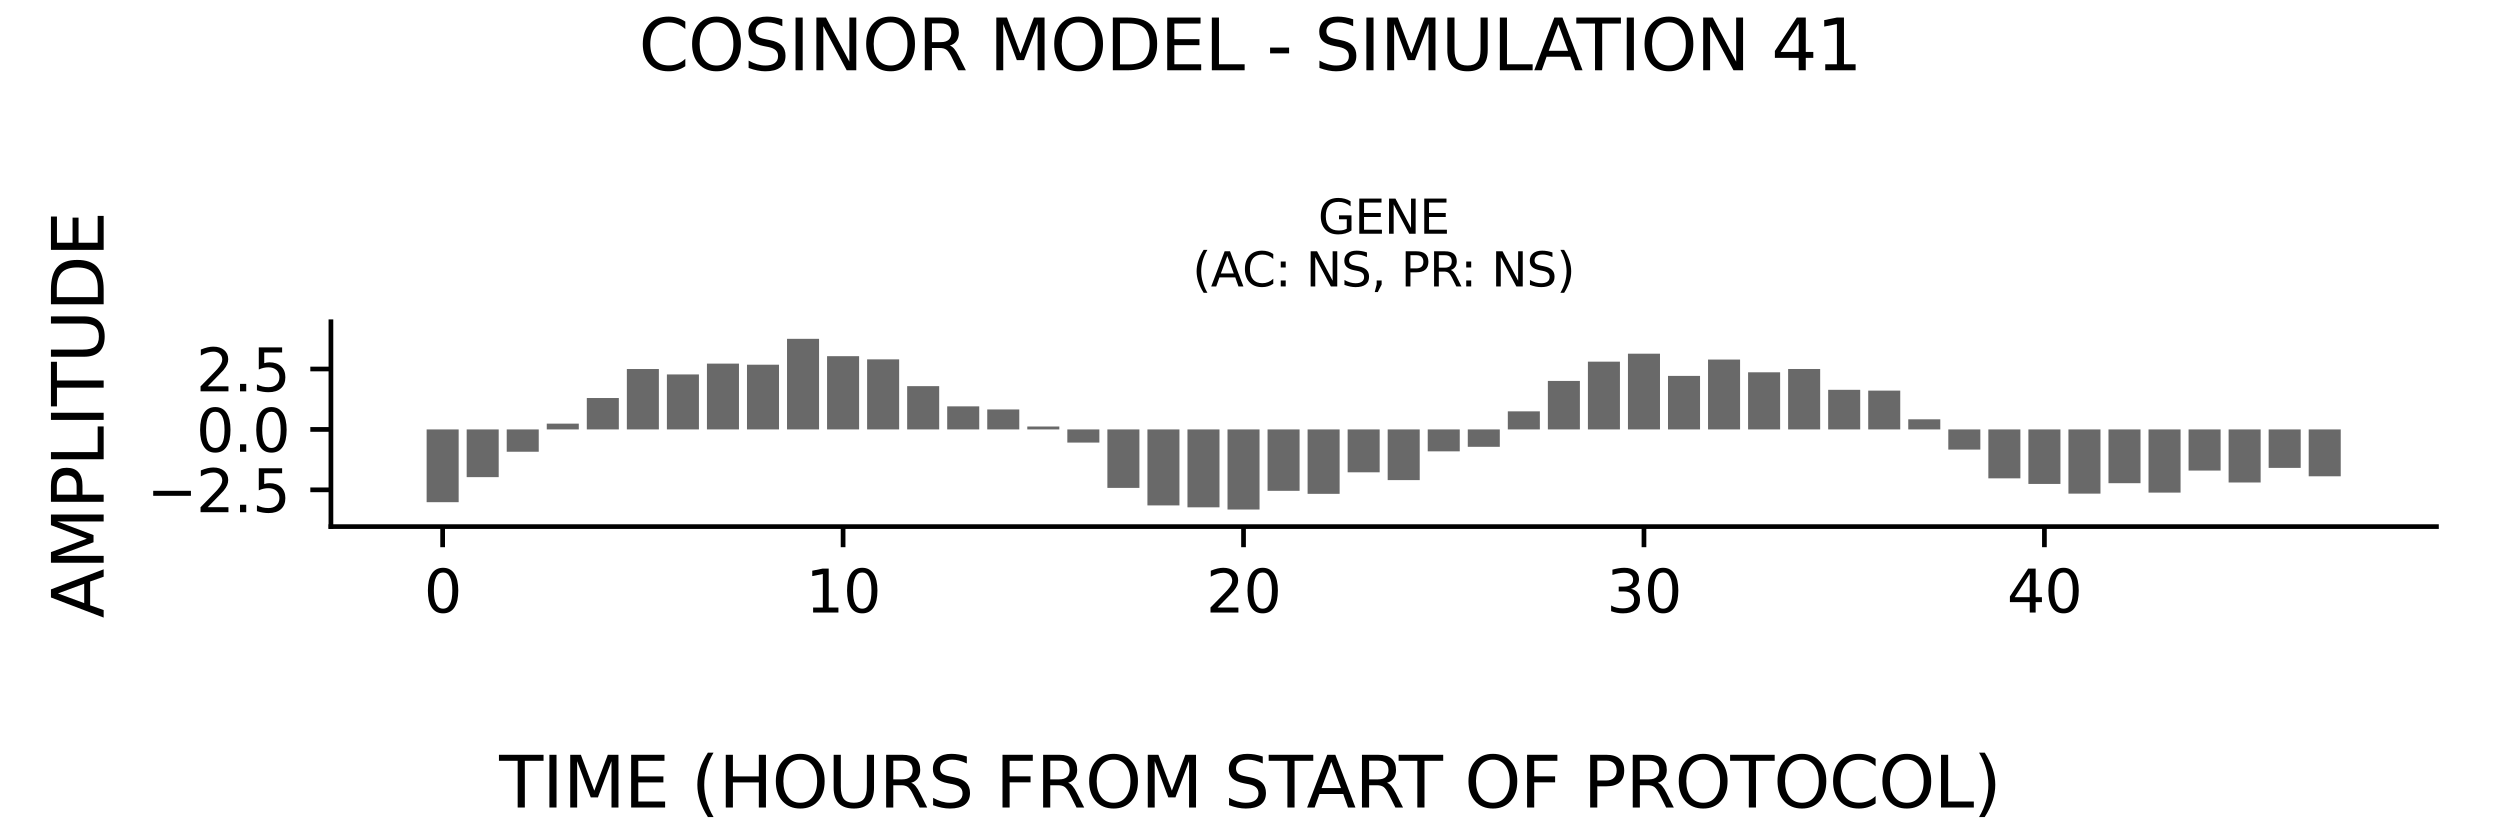 <?xml version="1.0" encoding="utf-8" standalone="no"?>
<!DOCTYPE svg PUBLIC "-//W3C//DTD SVG 1.1//EN"
  "http://www.w3.org/Graphics/SVG/1.1/DTD/svg11.dtd">
<svg xmlns:xlink="http://www.w3.org/1999/xlink" width="424.8pt" height="141.12pt" viewBox="0 0 424.8 141.12" xmlns="http://www.w3.org/2000/svg" version="1.1">
 <defs>
  <style type="text/css">*{stroke-linejoin: round; stroke-linecap: butt}</style>
 </defs>
 <g id="figure_1">
  <g id="patch_1">
   <path d="M 0 141.12 
L 424.8 141.12 
L 424.8 0 
L 0 0 
z
" style="fill: #ffffff"/>
  </g>
  <g id="axes_1">
   <g id="patch_2">
    <path d="M 56.23 89.48 
L 414 89.48 
L 414 54.672 
L 56.23 54.672 
z
" style="fill: #ffffff"/>
   </g>
   <g id="patch_3">
    <path d="M 72.492 72.968 
L 77.936 72.968 
L 77.936 85.331 
L 72.492 85.331 
z
" clip-path="url(#p32ba90e56f)" style="fill: #696969"/>
   </g>
   <g id="patch_4">
    <path d="M 79.297 72.968 
L 84.74 72.968 
L 84.74 81.076 
L 79.297 81.076 
z
" clip-path="url(#p32ba90e56f)" style="fill: #696969"/>
   </g>
   <g id="patch_5">
    <path d="M 86.101 72.968 
L 91.544 72.968 
L 91.544 76.76 
L 86.101 76.76 
z
" clip-path="url(#p32ba90e56f)" style="fill: #696969"/>
   </g>
   <g id="patch_6">
    <path d="M 92.905 72.968 
L 98.349 72.968 
L 98.349 71.984 
L 92.905 71.984 
z
" clip-path="url(#p32ba90e56f)" style="fill: #696969"/>
   </g>
   <g id="patch_7">
    <path d="M 99.709 72.968 
L 105.153 72.968 
L 105.153 67.631 
L 99.709 67.631 
z
" clip-path="url(#p32ba90e56f)" style="fill: #696969"/>
   </g>
   <g id="patch_8">
    <path d="M 106.514 72.968 
L 111.957 72.968 
L 111.957 62.703 
L 106.514 62.703 
z
" clip-path="url(#p32ba90e56f)" style="fill: #696969"/>
   </g>
   <g id="patch_9">
    <path d="M 113.318 72.968 
L 118.762 72.968 
L 118.762 63.624 
L 113.318 63.624 
z
" clip-path="url(#p32ba90e56f)" style="fill: #696969"/>
   </g>
   <g id="patch_10">
    <path d="M 120.122 72.968 
L 125.566 72.968 
L 125.566 61.786 
L 120.122 61.786 
z
" clip-path="url(#p32ba90e56f)" style="fill: #696969"/>
   </g>
   <g id="patch_11">
    <path d="M 126.927 72.968 
L 132.37 72.968 
L 132.37 61.972 
L 126.927 61.972 
z
" clip-path="url(#p32ba90e56f)" style="fill: #696969"/>
   </g>
   <g id="patch_12">
    <path d="M 133.731 72.968 
L 139.174 72.968 
L 139.174 57.573 
L 133.731 57.573 
z
" clip-path="url(#p32ba90e56f)" style="fill: #696969"/>
   </g>
   <g id="patch_13">
    <path d="M 140.535 72.968 
L 145.979 72.968 
L 145.979 60.522 
L 140.535 60.522 
z
" clip-path="url(#p32ba90e56f)" style="fill: #696969"/>
   </g>
   <g id="patch_14">
    <path d="M 147.34 72.968 
L 152.783 72.968 
L 152.783 61.063 
L 147.34 61.063 
z
" clip-path="url(#p32ba90e56f)" style="fill: #696969"/>
   </g>
   <g id="patch_15">
    <path d="M 154.144 72.968 
L 159.587 72.968 
L 159.587 65.613 
L 154.144 65.613 
z
" clip-path="url(#p32ba90e56f)" style="fill: #696969"/>
   </g>
   <g id="patch_16">
    <path d="M 160.948 72.968 
L 166.392 72.968 
L 166.392 69.048 
L 160.948 69.048 
z
" clip-path="url(#p32ba90e56f)" style="fill: #696969"/>
   </g>
   <g id="patch_17">
    <path d="M 167.752 72.968 
L 173.196 72.968 
L 173.196 69.575 
L 167.752 69.575 
z
" clip-path="url(#p32ba90e56f)" style="fill: #696969"/>
   </g>
   <g id="patch_18">
    <path d="M 174.557 72.968 
L 180 72.968 
L 180 72.472 
L 174.557 72.472 
z
" clip-path="url(#p32ba90e56f)" style="fill: #696969"/>
   </g>
   <g id="patch_19">
    <path d="M 181.361 72.968 
L 186.804 72.968 
L 186.804 75.204 
L 181.361 75.204 
z
" clip-path="url(#p32ba90e56f)" style="fill: #696969"/>
   </g>
   <g id="patch_20">
    <path d="M 188.165 72.968 
L 193.609 72.968 
L 193.609 82.904 
L 188.165 82.904 
z
" clip-path="url(#p32ba90e56f)" style="fill: #696969"/>
   </g>
   <g id="patch_21">
    <path d="M 194.97 72.968 
L 200.413 72.968 
L 200.413 85.879 
L 194.97 85.879 
z
" clip-path="url(#p32ba90e56f)" style="fill: #696969"/>
   </g>
   <g id="patch_22">
    <path d="M 201.774 72.968 
L 207.217 72.968 
L 207.217 86.205 
L 201.774 86.205 
z
" clip-path="url(#p32ba90e56f)" style="fill: #696969"/>
   </g>
   <g id="patch_23">
    <path d="M 208.578 72.968 
L 214.022 72.968 
L 214.022 86.579 
L 208.578 86.579 
z
" clip-path="url(#p32ba90e56f)" style="fill: #696969"/>
   </g>
   <g id="patch_24">
    <path d="M 215.383 72.968 
L 220.826 72.968 
L 220.826 83.401 
L 215.383 83.401 
z
" clip-path="url(#p32ba90e56f)" style="fill: #696969"/>
   </g>
   <g id="patch_25">
    <path d="M 222.187 72.968 
L 227.63 72.968 
L 227.63 83.914 
L 222.187 83.914 
z
" clip-path="url(#p32ba90e56f)" style="fill: #696969"/>
   </g>
   <g id="patch_26">
    <path d="M 228.991 72.968 
L 234.435 72.968 
L 234.435 80.255 
L 228.991 80.255 
z
" clip-path="url(#p32ba90e56f)" style="fill: #696969"/>
   </g>
   <g id="patch_27">
    <path d="M 235.795 72.968 
L 241.239 72.968 
L 241.239 81.58 
L 235.795 81.58 
z
" clip-path="url(#p32ba90e56f)" style="fill: #696969"/>
   </g>
   <g id="patch_28">
    <path d="M 242.6 72.968 
L 248.043 72.968 
L 248.043 76.693 
L 242.6 76.693 
z
" clip-path="url(#p32ba90e56f)" style="fill: #696969"/>
   </g>
   <g id="patch_29">
    <path d="M 249.404 72.968 
L 254.847 72.968 
L 254.847 75.923 
L 249.404 75.923 
z
" clip-path="url(#p32ba90e56f)" style="fill: #696969"/>
   </g>
   <g id="patch_30">
    <path d="M 256.208 72.968 
L 261.652 72.968 
L 261.652 69.897 
L 256.208 69.897 
z
" clip-path="url(#p32ba90e56f)" style="fill: #696969"/>
   </g>
   <g id="patch_31">
    <path d="M 263.013 72.968 
L 268.456 72.968 
L 268.456 64.727 
L 263.013 64.727 
z
" clip-path="url(#p32ba90e56f)" style="fill: #696969"/>
   </g>
   <g id="patch_32">
    <path d="M 269.817 72.968 
L 275.26 72.968 
L 275.26 61.453 
L 269.817 61.453 
z
" clip-path="url(#p32ba90e56f)" style="fill: #696969"/>
   </g>
   <g id="patch_33">
    <path d="M 276.621 72.968 
L 282.065 72.968 
L 282.065 60.099 
L 276.621 60.099 
z
" clip-path="url(#p32ba90e56f)" style="fill: #696969"/>
   </g>
   <g id="patch_34">
    <path d="M 283.426 72.968 
L 288.869 72.968 
L 288.869 63.873 
L 283.426 63.873 
z
" clip-path="url(#p32ba90e56f)" style="fill: #696969"/>
   </g>
   <g id="patch_35">
    <path d="M 290.23 72.968 
L 295.673 72.968 
L 295.673 61.096 
L 290.23 61.096 
z
" clip-path="url(#p32ba90e56f)" style="fill: #696969"/>
   </g>
   <g id="patch_36">
    <path d="M 297.034 72.968 
L 302.478 72.968 
L 302.478 63.261 
L 297.034 63.261 
z
" clip-path="url(#p32ba90e56f)" style="fill: #696969"/>
   </g>
   <g id="patch_37">
    <path d="M 303.838 72.968 
L 309.282 72.968 
L 309.282 62.7 
L 303.838 62.7 
z
" clip-path="url(#p32ba90e56f)" style="fill: #696969"/>
   </g>
   <g id="patch_38">
    <path d="M 310.643 72.968 
L 316.086 72.968 
L 316.086 66.238 
L 310.643 66.238 
z
" clip-path="url(#p32ba90e56f)" style="fill: #696969"/>
   </g>
   <g id="patch_39">
    <path d="M 317.447 72.968 
L 322.89 72.968 
L 322.89 66.373 
L 317.447 66.373 
z
" clip-path="url(#p32ba90e56f)" style="fill: #696969"/>
   </g>
   <g id="patch_40">
    <path d="M 324.251 72.968 
L 329.695 72.968 
L 329.695 71.249 
L 324.251 71.249 
z
" clip-path="url(#p32ba90e56f)" style="fill: #696969"/>
   </g>
   <g id="patch_41">
    <path d="M 331.056 72.968 
L 336.499 72.968 
L 336.499 76.394 
L 331.056 76.394 
z
" clip-path="url(#p32ba90e56f)" style="fill: #696969"/>
   </g>
   <g id="patch_42">
    <path d="M 337.86 72.968 
L 343.303 72.968 
L 343.303 81.281 
L 337.86 81.281 
z
" clip-path="url(#p32ba90e56f)" style="fill: #696969"/>
   </g>
   <g id="patch_43">
    <path d="M 344.664 72.968 
L 350.108 72.968 
L 350.108 82.232 
L 344.664 82.232 
z
" clip-path="url(#p32ba90e56f)" style="fill: #696969"/>
   </g>
   <g id="patch_44">
    <path d="M 351.468 72.968 
L 356.912 72.968 
L 356.912 83.878 
L 351.468 83.878 
z
" clip-path="url(#p32ba90e56f)" style="fill: #696969"/>
   </g>
   <g id="patch_45">
    <path d="M 358.273 72.968 
L 363.716 72.968 
L 363.716 82.104 
L 358.273 82.104 
z
" clip-path="url(#p32ba90e56f)" style="fill: #696969"/>
   </g>
   <g id="patch_46">
    <path d="M 365.077 72.968 
L 370.521 72.968 
L 370.521 83.705 
L 365.077 83.705 
z
" clip-path="url(#p32ba90e56f)" style="fill: #696969"/>
   </g>
   <g id="patch_47">
    <path d="M 371.881 72.968 
L 377.325 72.968 
L 377.325 79.96 
L 371.881 79.96 
z
" clip-path="url(#p32ba90e56f)" style="fill: #696969"/>
   </g>
   <g id="patch_48">
    <path d="M 378.686 72.968 
L 384.129 72.968 
L 384.129 81.985 
L 378.686 81.985 
z
" clip-path="url(#p32ba90e56f)" style="fill: #696969"/>
   </g>
   <g id="patch_49">
    <path d="M 385.49 72.968 
L 390.933 72.968 
L 390.933 79.504 
L 385.49 79.504 
z
" clip-path="url(#p32ba90e56f)" style="fill: #696969"/>
   </g>
   <g id="patch_50">
    <path d="M 392.294 72.968 
L 397.738 72.968 
L 397.738 80.931 
L 392.294 80.931 
z
" clip-path="url(#p32ba90e56f)" style="fill: #696969"/>
   </g>
   <g id="matplotlib.axis_1">
    <g id="xtick_1">
     <g id="line2d_1">
      <defs>
       <path id="m415d5009d0" d="M 0 0 
L 0 3.5 
" style="stroke: #000000; stroke-width: 0.8"/>
      </defs>
      <g>
       <use xlink:href="#m415d5009d0" x="75.214" y="89.48" style="stroke: #000000; stroke-width: 0.8"/>
      </g>
     </g>
     <g id="text_1">
      <!-- 0 -->
      <g transform="translate(72.033 104.078) scale(0.1 -0.1)">
       <defs>
        <path id="DejaVuSans-30" d="M 2034 4250 
Q 1547 4250 1301 3770 
Q 1056 3291 1056 2328 
Q 1056 1369 1301 889 
Q 1547 409 2034 409 
Q 2525 409 2770 889 
Q 3016 1369 3016 2328 
Q 3016 3291 2770 3770 
Q 2525 4250 2034 4250 
z
M 2034 4750 
Q 2819 4750 3233 4129 
Q 3647 3509 3647 2328 
Q 3647 1150 3233 529 
Q 2819 -91 2034 -91 
Q 1250 -91 836 529 
Q 422 1150 422 2328 
Q 422 3509 836 4129 
Q 1250 4750 2034 4750 
z
" transform="scale(0.016)"/>
       </defs>
       <use xlink:href="#DejaVuSans-30"/>
      </g>
     </g>
    </g>
    <g id="xtick_2">
     <g id="line2d_2">
      <g>
       <use xlink:href="#m415d5009d0" x="143.257" y="89.48" style="stroke: #000000; stroke-width: 0.8"/>
      </g>
     </g>
     <g id="text_2">
      <!-- 10 -->
      <g transform="translate(136.894 104.078) scale(0.1 -0.1)">
       <defs>
        <path id="DejaVuSans-31" d="M 794 531 
L 1825 531 
L 1825 4091 
L 703 3866 
L 703 4441 
L 1819 4666 
L 2450 4666 
L 2450 531 
L 3481 531 
L 3481 0 
L 794 0 
L 794 531 
z
" transform="scale(0.016)"/>
       </defs>
       <use xlink:href="#DejaVuSans-31"/>
       <use xlink:href="#DejaVuSans-30" x="63.623"/>
      </g>
     </g>
    </g>
    <g id="xtick_3">
     <g id="line2d_3">
      <g>
       <use xlink:href="#m415d5009d0" x="211.3" y="89.48" style="stroke: #000000; stroke-width: 0.8"/>
      </g>
     </g>
     <g id="text_3">
      <!-- 20 -->
      <g transform="translate(204.937 104.078) scale(0.1 -0.1)">
       <defs>
        <path id="DejaVuSans-32" d="M 1228 531 
L 3431 531 
L 3431 0 
L 469 0 
L 469 531 
Q 828 903 1448 1529 
Q 2069 2156 2228 2338 
Q 2531 2678 2651 2914 
Q 2772 3150 2772 3378 
Q 2772 3750 2511 3984 
Q 2250 4219 1831 4219 
Q 1534 4219 1204 4116 
Q 875 4013 500 3803 
L 500 4441 
Q 881 4594 1212 4672 
Q 1544 4750 1819 4750 
Q 2544 4750 2975 4387 
Q 3406 4025 3406 3419 
Q 3406 3131 3298 2873 
Q 3191 2616 2906 2266 
Q 2828 2175 2409 1742 
Q 1991 1309 1228 531 
z
" transform="scale(0.016)"/>
       </defs>
       <use xlink:href="#DejaVuSans-32"/>
       <use xlink:href="#DejaVuSans-30" x="63.623"/>
      </g>
     </g>
    </g>
    <g id="xtick_4">
     <g id="line2d_4">
      <g>
       <use xlink:href="#m415d5009d0" x="279.343" y="89.48" style="stroke: #000000; stroke-width: 0.8"/>
      </g>
     </g>
     <g id="text_4">
      <!-- 30 -->
      <g transform="translate(272.98 104.078) scale(0.1 -0.1)">
       <defs>
        <path id="DejaVuSans-33" d="M 2597 2516 
Q 3050 2419 3304 2112 
Q 3559 1806 3559 1356 
Q 3559 666 3084 287 
Q 2609 -91 1734 -91 
Q 1441 -91 1130 -33 
Q 819 25 488 141 
L 488 750 
Q 750 597 1062 519 
Q 1375 441 1716 441 
Q 2309 441 2620 675 
Q 2931 909 2931 1356 
Q 2931 1769 2642 2001 
Q 2353 2234 1838 2234 
L 1294 2234 
L 1294 2753 
L 1863 2753 
Q 2328 2753 2575 2939 
Q 2822 3125 2822 3475 
Q 2822 3834 2567 4026 
Q 2313 4219 1838 4219 
Q 1578 4219 1281 4162 
Q 984 4106 628 3988 
L 628 4550 
Q 988 4650 1302 4700 
Q 1616 4750 1894 4750 
Q 2613 4750 3031 4423 
Q 3450 4097 3450 3541 
Q 3450 3153 3228 2886 
Q 3006 2619 2597 2516 
z
" transform="scale(0.016)"/>
       </defs>
       <use xlink:href="#DejaVuSans-33"/>
       <use xlink:href="#DejaVuSans-30" x="63.623"/>
      </g>
     </g>
    </g>
    <g id="xtick_5">
     <g id="line2d_5">
      <g>
       <use xlink:href="#m415d5009d0" x="347.386" y="89.48" style="stroke: #000000; stroke-width: 0.8"/>
      </g>
     </g>
     <g id="text_5">
      <!-- 40 -->
      <g transform="translate(341.023 104.078) scale(0.1 -0.1)">
       <defs>
        <path id="DejaVuSans-34" d="M 2419 4116 
L 825 1625 
L 2419 1625 
L 2419 4116 
z
M 2253 4666 
L 3047 4666 
L 3047 1625 
L 3713 1625 
L 3713 1100 
L 3047 1100 
L 3047 0 
L 2419 0 
L 2419 1100 
L 313 1100 
L 313 1709 
L 2253 4666 
z
" transform="scale(0.016)"/>
       </defs>
       <use xlink:href="#DejaVuSans-34"/>
       <use xlink:href="#DejaVuSans-30" x="63.623"/>
      </g>
     </g>
    </g>
   </g>
   <g id="matplotlib.axis_2">
    <g id="ytick_1">
     <g id="line2d_6">
      <defs>
       <path id="mf69d04d484" d="M 0 0 
L -3.5 0 
" style="stroke: #000000; stroke-width: 0.8"/>
      </defs>
      <g>
       <use xlink:href="#mf69d04d484" x="56.23" y="83.235" style="stroke: #000000; stroke-width: 0.8"/>
      </g>
     </g>
     <g id="text_6">
      <!-- −2.5 -->
      <g transform="translate(24.947 87.035) scale(0.1 -0.1)">
       <defs>
        <path id="DejaVuSans-2212" d="M 678 2272 
L 4684 2272 
L 4684 1741 
L 678 1741 
L 678 2272 
z
" transform="scale(0.016)"/>
        <path id="DejaVuSans-2e" d="M 684 794 
L 1344 794 
L 1344 0 
L 684 0 
L 684 794 
z
" transform="scale(0.016)"/>
        <path id="DejaVuSans-35" d="M 691 4666 
L 3169 4666 
L 3169 4134 
L 1269 4134 
L 1269 2991 
Q 1406 3038 1543 3061 
Q 1681 3084 1819 3084 
Q 2600 3084 3056 2656 
Q 3513 2228 3513 1497 
Q 3513 744 3044 326 
Q 2575 -91 1722 -91 
Q 1428 -91 1123 -41 
Q 819 9 494 109 
L 494 744 
Q 775 591 1075 516 
Q 1375 441 1709 441 
Q 2250 441 2565 725 
Q 2881 1009 2881 1497 
Q 2881 1984 2565 2268 
Q 2250 2553 1709 2553 
Q 1456 2553 1204 2497 
Q 953 2441 691 2322 
L 691 4666 
z
" transform="scale(0.016)"/>
       </defs>
       <use xlink:href="#DejaVuSans-2212"/>
       <use xlink:href="#DejaVuSans-32" x="83.789"/>
       <use xlink:href="#DejaVuSans-2e" x="147.412"/>
       <use xlink:href="#DejaVuSans-35" x="179.199"/>
      </g>
     </g>
    </g>
    <g id="ytick_2">
     <g id="line2d_7">
      <g>
       <use xlink:href="#mf69d04d484" x="56.23" y="72.968" style="stroke: #000000; stroke-width: 0.8"/>
      </g>
     </g>
     <g id="text_7">
      <!-- 0.0 -->
      <g transform="translate(33.327 76.768) scale(0.1 -0.1)">
       <use xlink:href="#DejaVuSans-30"/>
       <use xlink:href="#DejaVuSans-2e" x="63.623"/>
       <use xlink:href="#DejaVuSans-30" x="95.41"/>
      </g>
     </g>
    </g>
    <g id="ytick_3">
     <g id="line2d_8">
      <g>
       <use xlink:href="#mf69d04d484" x="56.23" y="62.701" style="stroke: #000000; stroke-width: 0.8"/>
      </g>
     </g>
     <g id="text_8">
      <!-- 2.5 -->
      <g transform="translate(33.327 66.5) scale(0.1 -0.1)">
       <use xlink:href="#DejaVuSans-32"/>
       <use xlink:href="#DejaVuSans-2e" x="63.623"/>
       <use xlink:href="#DejaVuSans-35" x="95.41"/>
      </g>
     </g>
    </g>
   </g>
   <g id="patch_51">
    <path d="M 56.23 89.48 
L 56.23 54.672 
" style="fill: none; stroke: #000000; stroke-width: 0.8; stroke-linejoin: miter; stroke-linecap: square"/>
   </g>
   <g id="patch_52">
    <path d="M 56.23 89.48 
L 414 89.48 
" style="fill: none; stroke: #000000; stroke-width: 0.8; stroke-linejoin: miter; stroke-linecap: square"/>
   </g>
   <g id="text_9">
    <!-- GENE -->
    <g transform="translate(223.968 39.714) scale(0.08 -0.08)">
     <defs>
      <path id="DejaVuSans-47" d="M 3809 666 
L 3809 1919 
L 2778 1919 
L 2778 2438 
L 4434 2438 
L 4434 434 
Q 4069 175 3628 42 
Q 3188 -91 2688 -91 
Q 1594 -91 976 548 
Q 359 1188 359 2328 
Q 359 3472 976 4111 
Q 1594 4750 2688 4750 
Q 3144 4750 3555 4637 
Q 3966 4525 4313 4306 
L 4313 3634 
Q 3963 3931 3569 4081 
Q 3175 4231 2741 4231 
Q 1884 4231 1454 3753 
Q 1025 3275 1025 2328 
Q 1025 1384 1454 906 
Q 1884 428 2741 428 
Q 3075 428 3337 486 
Q 3600 544 3809 666 
z
" transform="scale(0.016)"/>
      <path id="DejaVuSans-45" d="M 628 4666 
L 3578 4666 
L 3578 4134 
L 1259 4134 
L 1259 2753 
L 3481 2753 
L 3481 2222 
L 1259 2222 
L 1259 531 
L 3634 531 
L 3634 0 
L 628 0 
L 628 4666 
z
" transform="scale(0.016)"/>
      <path id="DejaVuSans-4e" d="M 628 4666 
L 1478 4666 
L 3547 763 
L 3547 4666 
L 4159 4666 
L 4159 0 
L 3309 0 
L 1241 3903 
L 1241 0 
L 628 0 
L 628 4666 
z
" transform="scale(0.016)"/>
     </defs>
     <use xlink:href="#DejaVuSans-47"/>
     <use xlink:href="#DejaVuSans-45" x="77.49"/>
     <use xlink:href="#DejaVuSans-4e" x="140.674"/>
     <use xlink:href="#DejaVuSans-45" x="215.479"/>
    </g>
    <!-- (AC: NS, PR: NS) -->
    <g transform="translate(202.624 48.672) scale(0.08 -0.08)">
     <defs>
      <path id="DejaVuSans-28" d="M 1984 4856 
Q 1566 4138 1362 3434 
Q 1159 2731 1159 2009 
Q 1159 1288 1364 580 
Q 1569 -128 1984 -844 
L 1484 -844 
Q 1016 -109 783 600 
Q 550 1309 550 2009 
Q 550 2706 781 3412 
Q 1013 4119 1484 4856 
L 1984 4856 
z
" transform="scale(0.016)"/>
      <path id="DejaVuSans-41" d="M 2188 4044 
L 1331 1722 
L 3047 1722 
L 2188 4044 
z
M 1831 4666 
L 2547 4666 
L 4325 0 
L 3669 0 
L 3244 1197 
L 1141 1197 
L 716 0 
L 50 0 
L 1831 4666 
z
" transform="scale(0.016)"/>
      <path id="DejaVuSans-43" d="M 4122 4306 
L 4122 3641 
Q 3803 3938 3442 4084 
Q 3081 4231 2675 4231 
Q 1875 4231 1450 3742 
Q 1025 3253 1025 2328 
Q 1025 1406 1450 917 
Q 1875 428 2675 428 
Q 3081 428 3442 575 
Q 3803 722 4122 1019 
L 4122 359 
Q 3791 134 3420 21 
Q 3050 -91 2638 -91 
Q 1578 -91 968 557 
Q 359 1206 359 2328 
Q 359 3453 968 4101 
Q 1578 4750 2638 4750 
Q 3056 4750 3426 4639 
Q 3797 4528 4122 4306 
z
" transform="scale(0.016)"/>
      <path id="DejaVuSans-3a" d="M 750 794 
L 1409 794 
L 1409 0 
L 750 0 
L 750 794 
z
M 750 3309 
L 1409 3309 
L 1409 2516 
L 750 2516 
L 750 3309 
z
" transform="scale(0.016)"/>
      <path id="DejaVuSans-20" transform="scale(0.016)"/>
      <path id="DejaVuSans-53" d="M 3425 4513 
L 3425 3897 
Q 3066 4069 2747 4153 
Q 2428 4238 2131 4238 
Q 1616 4238 1336 4038 
Q 1056 3838 1056 3469 
Q 1056 3159 1242 3001 
Q 1428 2844 1947 2747 
L 2328 2669 
Q 3034 2534 3370 2195 
Q 3706 1856 3706 1288 
Q 3706 609 3251 259 
Q 2797 -91 1919 -91 
Q 1588 -91 1214 -16 
Q 841 59 441 206 
L 441 856 
Q 825 641 1194 531 
Q 1563 422 1919 422 
Q 2459 422 2753 634 
Q 3047 847 3047 1241 
Q 3047 1584 2836 1778 
Q 2625 1972 2144 2069 
L 1759 2144 
Q 1053 2284 737 2584 
Q 422 2884 422 3419 
Q 422 4038 858 4394 
Q 1294 4750 2059 4750 
Q 2388 4750 2728 4690 
Q 3069 4631 3425 4513 
z
" transform="scale(0.016)"/>
      <path id="DejaVuSans-2c" d="M 750 794 
L 1409 794 
L 1409 256 
L 897 -744 
L 494 -744 
L 750 256 
L 750 794 
z
" transform="scale(0.016)"/>
      <path id="DejaVuSans-50" d="M 1259 4147 
L 1259 2394 
L 2053 2394 
Q 2494 2394 2734 2622 
Q 2975 2850 2975 3272 
Q 2975 3691 2734 3919 
Q 2494 4147 2053 4147 
L 1259 4147 
z
M 628 4666 
L 2053 4666 
Q 2838 4666 3239 4311 
Q 3641 3956 3641 3272 
Q 3641 2581 3239 2228 
Q 2838 1875 2053 1875 
L 1259 1875 
L 1259 0 
L 628 0 
L 628 4666 
z
" transform="scale(0.016)"/>
      <path id="DejaVuSans-52" d="M 2841 2188 
Q 3044 2119 3236 1894 
Q 3428 1669 3622 1275 
L 4263 0 
L 3584 0 
L 2988 1197 
Q 2756 1666 2539 1819 
Q 2322 1972 1947 1972 
L 1259 1972 
L 1259 0 
L 628 0 
L 628 4666 
L 2053 4666 
Q 2853 4666 3247 4331 
Q 3641 3997 3641 3322 
Q 3641 2881 3436 2590 
Q 3231 2300 2841 2188 
z
M 1259 4147 
L 1259 2491 
L 2053 2491 
Q 2509 2491 2742 2702 
Q 2975 2913 2975 3322 
Q 2975 3731 2742 3939 
Q 2509 4147 2053 4147 
L 1259 4147 
z
" transform="scale(0.016)"/>
      <path id="DejaVuSans-29" d="M 513 4856 
L 1013 4856 
Q 1481 4119 1714 3412 
Q 1947 2706 1947 2009 
Q 1947 1309 1714 600 
Q 1481 -109 1013 -844 
L 513 -844 
Q 928 -128 1133 580 
Q 1338 1288 1338 2009 
Q 1338 2731 1133 3434 
Q 928 4138 513 4856 
z
" transform="scale(0.016)"/>
     </defs>
     <use xlink:href="#DejaVuSans-28"/>
     <use xlink:href="#DejaVuSans-41" x="39.014"/>
     <use xlink:href="#DejaVuSans-43" x="105.672"/>
     <use xlink:href="#DejaVuSans-3a" x="175.496"/>
     <use xlink:href="#DejaVuSans-20" x="209.188"/>
     <use xlink:href="#DejaVuSans-4e" x="240.975"/>
     <use xlink:href="#DejaVuSans-53" x="315.779"/>
     <use xlink:href="#DejaVuSans-2c" x="379.256"/>
     <use xlink:href="#DejaVuSans-20" x="411.043"/>
     <use xlink:href="#DejaVuSans-50" x="442.83"/>
     <use xlink:href="#DejaVuSans-52" x="503.133"/>
     <use xlink:href="#DejaVuSans-3a" x="569.49"/>
     <use xlink:href="#DejaVuSans-20" x="603.182"/>
     <use xlink:href="#DejaVuSans-4e" x="634.969"/>
     <use xlink:href="#DejaVuSans-53" x="709.773"/>
     <use xlink:href="#DejaVuSans-29" x="773.25"/>
    </g>
   </g>
  </g>
  <g id="text_10">
   <!-- COSINOR MODEL - SIMULATION 41 -->
   <g transform="translate(108.534 11.941) scale(0.12 -0.12)">
    <defs>
     <path id="DejaVuSans-4f" d="M 2522 4238 
Q 1834 4238 1429 3725 
Q 1025 3213 1025 2328 
Q 1025 1447 1429 934 
Q 1834 422 2522 422 
Q 3209 422 3611 934 
Q 4013 1447 4013 2328 
Q 4013 3213 3611 3725 
Q 3209 4238 2522 4238 
z
M 2522 4750 
Q 3503 4750 4090 4092 
Q 4678 3434 4678 2328 
Q 4678 1225 4090 567 
Q 3503 -91 2522 -91 
Q 1538 -91 948 565 
Q 359 1222 359 2328 
Q 359 3434 948 4092 
Q 1538 4750 2522 4750 
z
" transform="scale(0.016)"/>
     <path id="DejaVuSans-49" d="M 628 4666 
L 1259 4666 
L 1259 0 
L 628 0 
L 628 4666 
z
" transform="scale(0.016)"/>
     <path id="DejaVuSans-4d" d="M 628 4666 
L 1569 4666 
L 2759 1491 
L 3956 4666 
L 4897 4666 
L 4897 0 
L 4281 0 
L 4281 4097 
L 3078 897 
L 2444 897 
L 1241 4097 
L 1241 0 
L 628 0 
L 628 4666 
z
" transform="scale(0.016)"/>
     <path id="DejaVuSans-44" d="M 1259 4147 
L 1259 519 
L 2022 519 
Q 2988 519 3436 956 
Q 3884 1394 3884 2338 
Q 3884 3275 3436 3711 
Q 2988 4147 2022 4147 
L 1259 4147 
z
M 628 4666 
L 1925 4666 
Q 3281 4666 3915 4102 
Q 4550 3538 4550 2338 
Q 4550 1131 3912 565 
Q 3275 0 1925 0 
L 628 0 
L 628 4666 
z
" transform="scale(0.016)"/>
     <path id="DejaVuSans-4c" d="M 628 4666 
L 1259 4666 
L 1259 531 
L 3531 531 
L 3531 0 
L 628 0 
L 628 4666 
z
" transform="scale(0.016)"/>
     <path id="DejaVuSans-2d" d="M 313 2009 
L 1997 2009 
L 1997 1497 
L 313 1497 
L 313 2009 
z
" transform="scale(0.016)"/>
     <path id="DejaVuSans-55" d="M 556 4666 
L 1191 4666 
L 1191 1831 
Q 1191 1081 1462 751 
Q 1734 422 2344 422 
Q 2950 422 3222 751 
Q 3494 1081 3494 1831 
L 3494 4666 
L 4128 4666 
L 4128 1753 
Q 4128 841 3676 375 
Q 3225 -91 2344 -91 
Q 1459 -91 1007 375 
Q 556 841 556 1753 
L 556 4666 
z
" transform="scale(0.016)"/>
     <path id="DejaVuSans-54" d="M -19 4666 
L 3928 4666 
L 3928 4134 
L 2272 4134 
L 2272 0 
L 1638 0 
L 1638 4134 
L -19 4134 
L -19 4666 
z
" transform="scale(0.016)"/>
    </defs>
    <use xlink:href="#DejaVuSans-43"/>
    <use xlink:href="#DejaVuSans-4f" x="69.824"/>
    <use xlink:href="#DejaVuSans-53" x="148.535"/>
    <use xlink:href="#DejaVuSans-49" x="212.012"/>
    <use xlink:href="#DejaVuSans-4e" x="241.504"/>
    <use xlink:href="#DejaVuSans-4f" x="316.309"/>
    <use xlink:href="#DejaVuSans-52" x="395.02"/>
    <use xlink:href="#DejaVuSans-20" x="464.502"/>
    <use xlink:href="#DejaVuSans-4d" x="496.289"/>
    <use xlink:href="#DejaVuSans-4f" x="582.568"/>
    <use xlink:href="#DejaVuSans-44" x="661.279"/>
    <use xlink:href="#DejaVuSans-45" x="738.281"/>
    <use xlink:href="#DejaVuSans-4c" x="801.465"/>
    <use xlink:href="#DejaVuSans-20" x="857.178"/>
    <use xlink:href="#DejaVuSans-2d" x="888.965"/>
    <use xlink:href="#DejaVuSans-20" x="925.049"/>
    <use xlink:href="#DejaVuSans-53" x="956.836"/>
    <use xlink:href="#DejaVuSans-49" x="1020.312"/>
    <use xlink:href="#DejaVuSans-4d" x="1049.805"/>
    <use xlink:href="#DejaVuSans-55" x="1136.084"/>
    <use xlink:href="#DejaVuSans-4c" x="1209.277"/>
    <use xlink:href="#DejaVuSans-41" x="1267.24"/>
    <use xlink:href="#DejaVuSans-54" x="1327.898"/>
    <use xlink:href="#DejaVuSans-49" x="1388.982"/>
    <use xlink:href="#DejaVuSans-4f" x="1418.475"/>
    <use xlink:href="#DejaVuSans-4e" x="1497.186"/>
    <use xlink:href="#DejaVuSans-20" x="1571.99"/>
    <use xlink:href="#DejaVuSans-34" x="1603.777"/>
    <use xlink:href="#DejaVuSans-31" x="1667.4"/>
   </g>
  </g>
  <g id="text_11">
   <!-- TIME (HOURS FROM START OF PROTOCOL) -->
   <g transform="translate(84.817 137.213) scale(0.12 -0.12)">
    <defs>
     <path id="DejaVuSans-48" d="M 628 4666 
L 1259 4666 
L 1259 2753 
L 3553 2753 
L 3553 4666 
L 4184 4666 
L 4184 0 
L 3553 0 
L 3553 2222 
L 1259 2222 
L 1259 0 
L 628 0 
L 628 4666 
z
" transform="scale(0.016)"/>
     <path id="DejaVuSans-46" d="M 628 4666 
L 3309 4666 
L 3309 4134 
L 1259 4134 
L 1259 2759 
L 3109 2759 
L 3109 2228 
L 1259 2228 
L 1259 0 
L 628 0 
L 628 4666 
z
" transform="scale(0.016)"/>
    </defs>
    <use xlink:href="#DejaVuSans-54"/>
    <use xlink:href="#DejaVuSans-49" x="61.084"/>
    <use xlink:href="#DejaVuSans-4d" x="90.576"/>
    <use xlink:href="#DejaVuSans-45" x="176.855"/>
    <use xlink:href="#DejaVuSans-20" x="240.039"/>
    <use xlink:href="#DejaVuSans-28" x="271.826"/>
    <use xlink:href="#DejaVuSans-48" x="310.84"/>
    <use xlink:href="#DejaVuSans-4f" x="386.035"/>
    <use xlink:href="#DejaVuSans-55" x="464.746"/>
    <use xlink:href="#DejaVuSans-52" x="537.939"/>
    <use xlink:href="#DejaVuSans-53" x="607.422"/>
    <use xlink:href="#DejaVuSans-20" x="670.898"/>
    <use xlink:href="#DejaVuSans-46" x="702.686"/>
    <use xlink:href="#DejaVuSans-52" x="760.205"/>
    <use xlink:href="#DejaVuSans-4f" x="829.688"/>
    <use xlink:href="#DejaVuSans-4d" x="908.398"/>
    <use xlink:href="#DejaVuSans-20" x="994.678"/>
    <use xlink:href="#DejaVuSans-53" x="1026.465"/>
    <use xlink:href="#DejaVuSans-54" x="1089.941"/>
    <use xlink:href="#DejaVuSans-41" x="1143.275"/>
    <use xlink:href="#DejaVuSans-52" x="1211.684"/>
    <use xlink:href="#DejaVuSans-54" x="1273.916"/>
    <use xlink:href="#DejaVuSans-20" x="1335"/>
    <use xlink:href="#DejaVuSans-4f" x="1366.787"/>
    <use xlink:href="#DejaVuSans-46" x="1445.498"/>
    <use xlink:href="#DejaVuSans-20" x="1503.018"/>
    <use xlink:href="#DejaVuSans-50" x="1534.805"/>
    <use xlink:href="#DejaVuSans-52" x="1595.107"/>
    <use xlink:href="#DejaVuSans-4f" x="1664.59"/>
    <use xlink:href="#DejaVuSans-54" x="1743.301"/>
    <use xlink:href="#DejaVuSans-4f" x="1804.385"/>
    <use xlink:href="#DejaVuSans-43" x="1883.096"/>
    <use xlink:href="#DejaVuSans-4f" x="1952.92"/>
    <use xlink:href="#DejaVuSans-4c" x="2031.631"/>
    <use xlink:href="#DejaVuSans-29" x="2087.344"/>
   </g>
  </g>
  <g id="text_12">
   <!-- AMPLITUDE -->
   <g transform="translate(17.614 105.039) rotate(-90) scale(0.12 -0.12)">
    <use xlink:href="#DejaVuSans-41"/>
    <use xlink:href="#DejaVuSans-4d" x="68.408"/>
    <use xlink:href="#DejaVuSans-50" x="154.688"/>
    <use xlink:href="#DejaVuSans-4c" x="214.99"/>
    <use xlink:href="#DejaVuSans-49" x="270.703"/>
    <use xlink:href="#DejaVuSans-54" x="300.195"/>
    <use xlink:href="#DejaVuSans-55" x="361.279"/>
    <use xlink:href="#DejaVuSans-44" x="434.473"/>
    <use xlink:href="#DejaVuSans-45" x="511.475"/>
   </g>
  </g>
 </g>
 <defs>
  <clipPath id="p32ba90e56f">
   <rect x="56.23" y="54.672" width="357.77" height="34.808"/>
  </clipPath>
 </defs>
</svg>
